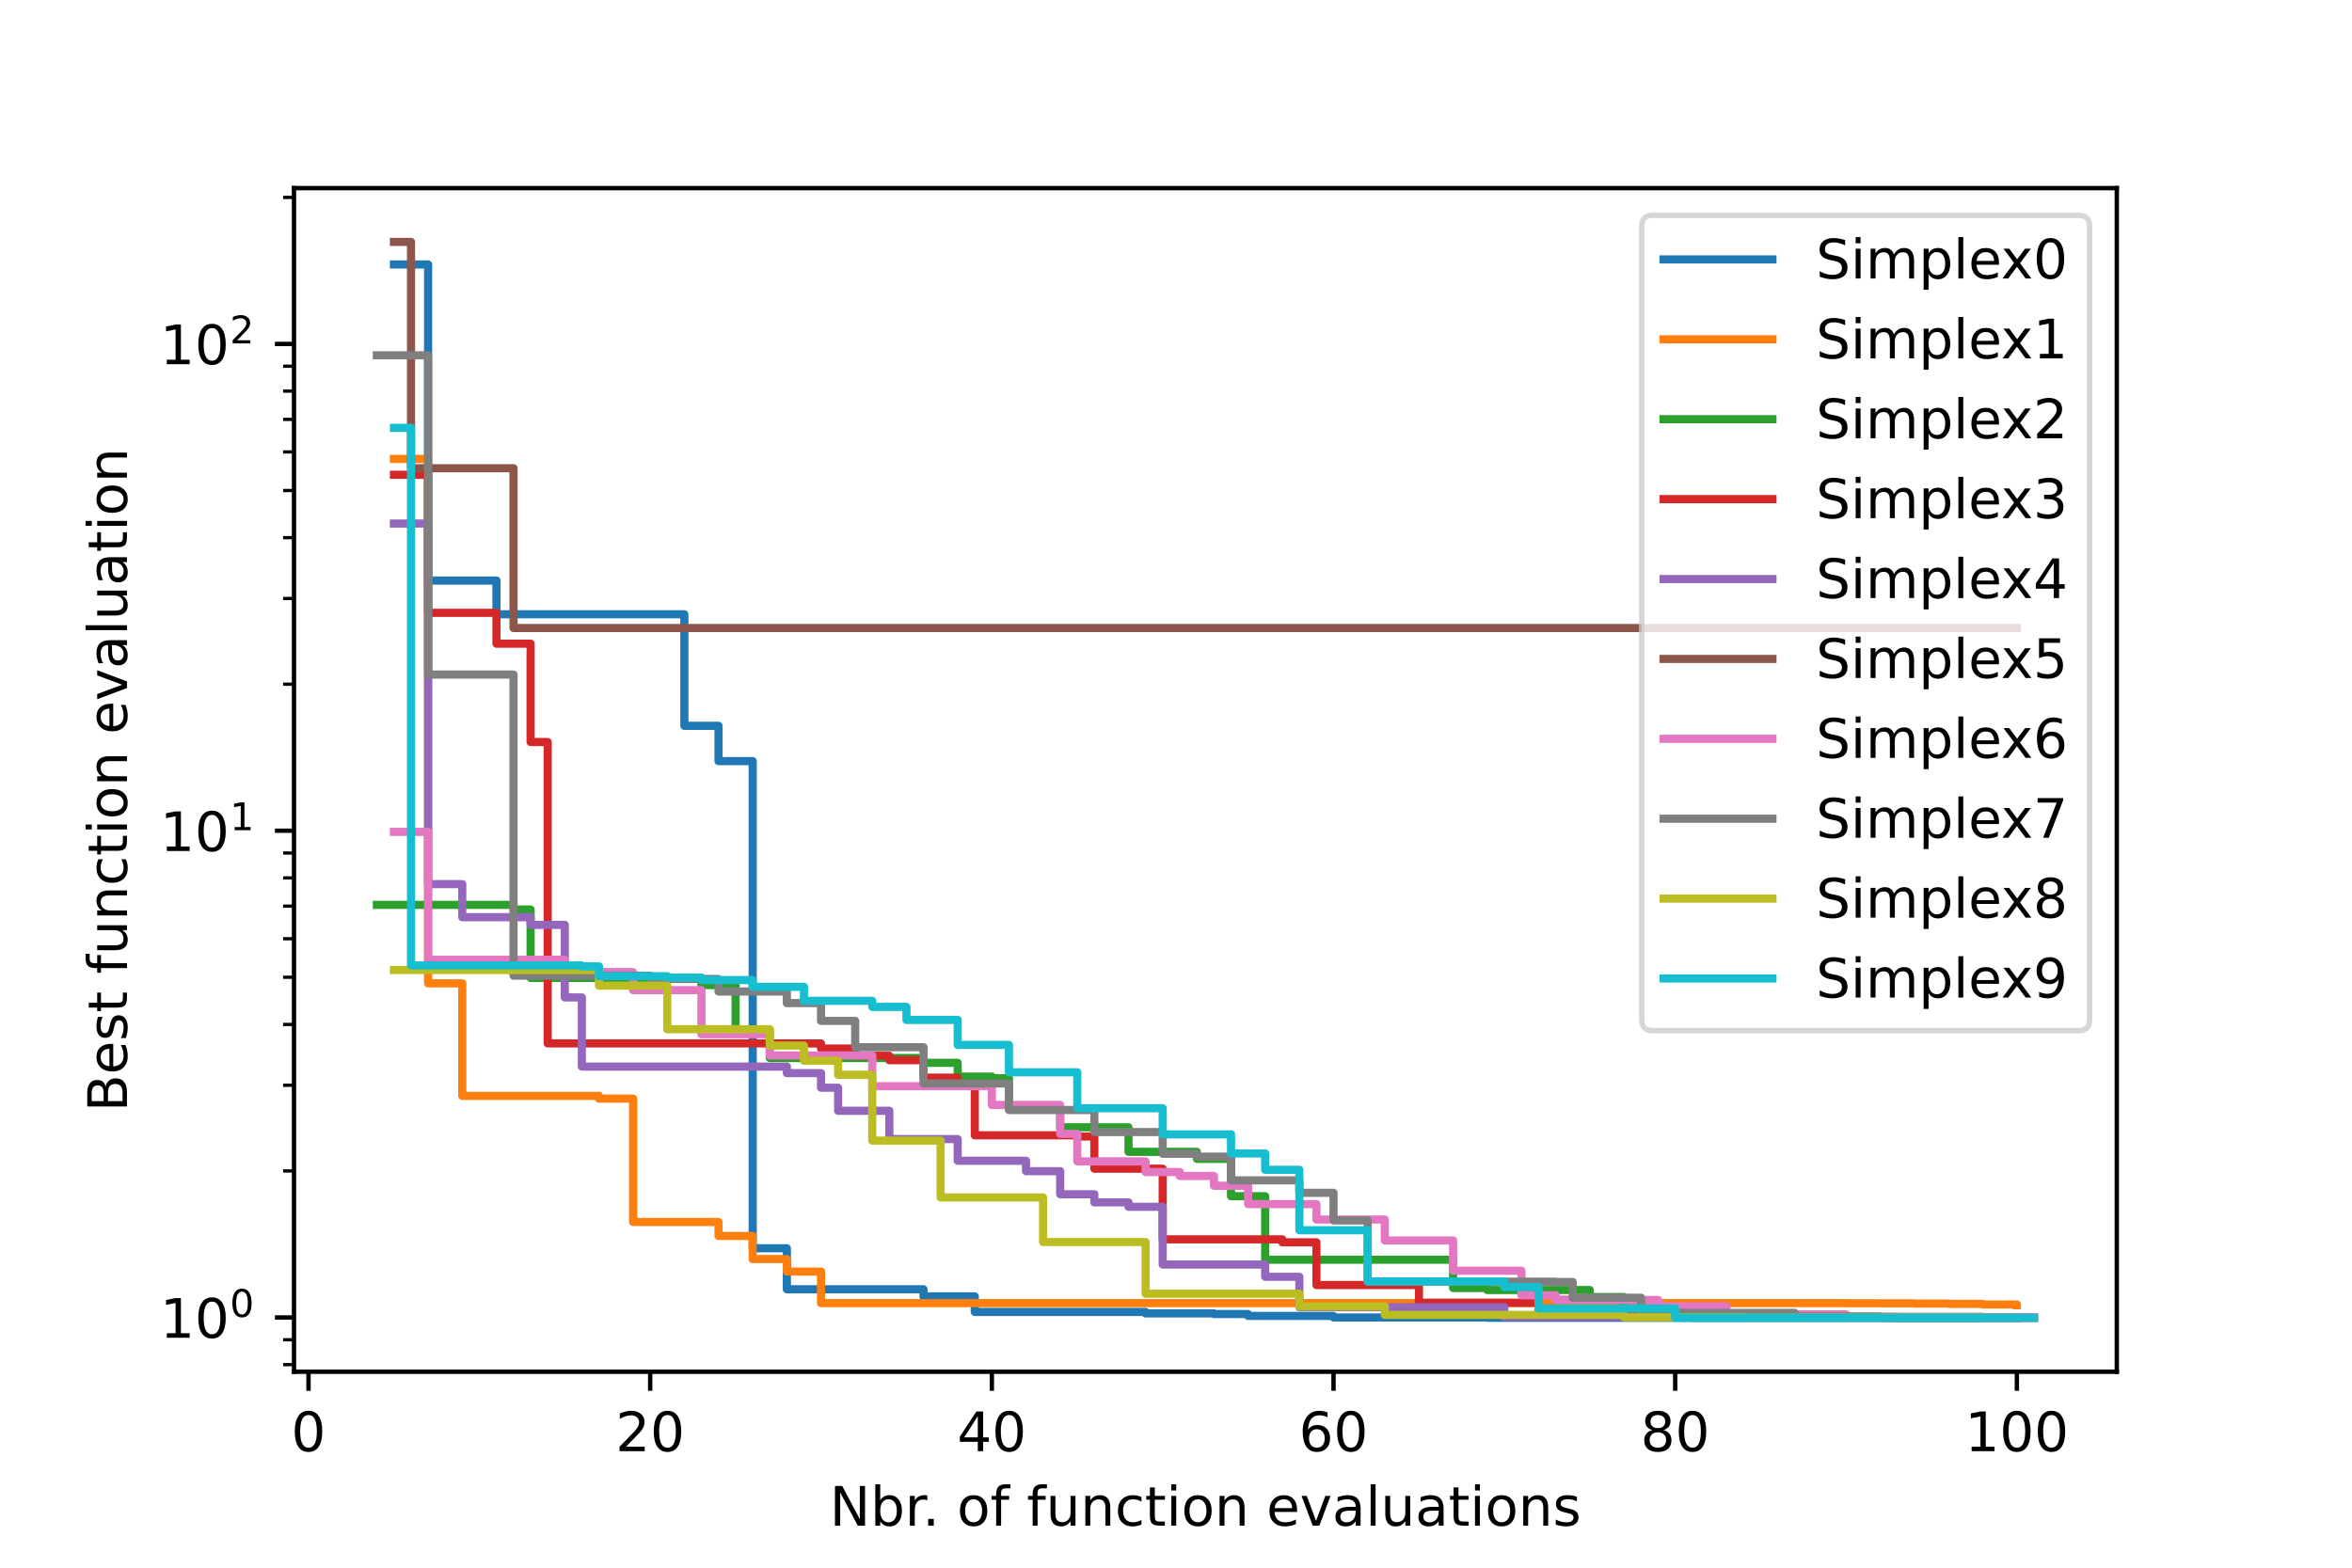 <?xml version="1.0" encoding="utf-8" standalone="no"?>
<!DOCTYPE svg PUBLIC "-//W3C//DTD SVG 1.1//EN"
  "http://www.w3.org/Graphics/SVG/1.1/DTD/svg11.dtd">
<!-- Created with matplotlib (https://matplotlib.org/) -->
<svg height="288pt" version="1.1" viewBox="0 0 432 288" width="432pt" xmlns="http://www.w3.org/2000/svg" xmlns:xlink="http://www.w3.org/1999/xlink">
 <defs>
  <style type="text/css">*{stroke-linecap:butt;stroke-linejoin:round;}</style>
 </defs>
 <g id="figure_1">
  <g id="patch_1">
   <path d="M 0 288 
L 432 288 
L 432 0 
L 0 0 
z
" style="fill:#ffffff;"/>
  </g>
  <g id="axes_1">
   <g id="patch_2">
    <path d="M 54 252 
L 388.8 252 
L 388.8 34.56 
L 54 34.56 
z
" style="fill:#ffffff;"/>
   </g>
   <g id="matplotlib.axis_1">
    <g id="xtick_1">
     <g id="line2d_1">
      <defs>
       <path d="M 0 0 
L 0 3.5 
" id="me06f3fa77e" style="stroke:#000000;stroke-width:0.8;"/>
      </defs>
      <g>
       <use style="stroke:#000000;stroke-width:0.8;" x="56.667" xlink:href="#me06f3fa77e" y="252"/>
      </g>
     </g>
     <g id="text_1">
      <!-- 0 -->
      <g transform="translate(53.486 266.598)scale(0.1 -0.1)">
       <defs>
        <path d="M 31.781 66.406 
Q 24.172 66.406 20.328 58.906 
Q 16.5 51.422 16.5 36.375 
Q 16.5 21.391 20.328 13.891 
Q 24.172 6.391 31.781 6.391 
Q 39.453 6.391 43.281 13.891 
Q 47.125 21.391 47.125 36.375 
Q 47.125 51.422 43.281 58.906 
Q 39.453 66.406 31.781 66.406 
z
M 31.781 74.219 
Q 44.047 74.219 50.516 64.516 
Q 56.984 54.828 56.984 36.375 
Q 56.984 17.969 50.516 8.266 
Q 44.047 -1.422 31.781 -1.422 
Q 19.531 -1.422 13.062 8.266 
Q 6.594 17.969 6.594 36.375 
Q 6.594 54.828 13.062 64.516 
Q 19.531 74.219 31.781 74.219 
z
" id="DejaVuSans-48"/>
       </defs>
       <use xlink:href="#DejaVuSans-48"/>
      </g>
     </g>
    </g>
    <g id="xtick_2">
     <g id="line2d_2">
      <g>
       <use style="stroke:#000000;stroke-width:0.8;" x="119.422" xlink:href="#me06f3fa77e" y="252"/>
      </g>
     </g>
     <g id="text_2">
      <!-- 20 -->
      <g transform="translate(113.06 266.598)scale(0.1 -0.1)">
       <defs>
        <path d="M 19.188 8.297 
L 53.609 8.297 
L 53.609 0 
L 7.328 0 
L 7.328 8.297 
Q 12.938 14.109 22.625 23.891 
Q 32.328 33.688 34.812 36.531 
Q 39.547 41.844 41.422 45.531 
Q 43.312 49.219 43.312 52.781 
Q 43.312 58.594 39.234 62.25 
Q 35.156 65.922 28.609 65.922 
Q 23.969 65.922 18.812 64.312 
Q 13.672 62.703 7.812 59.422 
L 7.812 69.391 
Q 13.766 71.781 18.938 73 
Q 24.125 74.219 28.422 74.219 
Q 39.75 74.219 46.484 68.547 
Q 53.219 62.891 53.219 53.422 
Q 53.219 48.922 51.531 44.891 
Q 49.859 40.875 45.406 35.406 
Q 44.188 33.984 37.641 27.219 
Q 31.109 20.453 19.188 8.297 
z
" id="DejaVuSans-50"/>
       </defs>
       <use xlink:href="#DejaVuSans-50"/>
       <use x="63.623" xlink:href="#DejaVuSans-48"/>
      </g>
     </g>
    </g>
    <g id="xtick_3">
     <g id="line2d_3">
      <g>
       <use style="stroke:#000000;stroke-width:0.8;" x="182.178" xlink:href="#me06f3fa77e" y="252"/>
      </g>
     </g>
     <g id="text_3">
      <!-- 40 -->
      <g transform="translate(175.815 266.598)scale(0.1 -0.1)">
       <defs>
        <path d="M 37.797 64.312 
L 12.891 25.391 
L 37.797 25.391 
z
M 35.203 72.906 
L 47.609 72.906 
L 47.609 25.391 
L 58.016 25.391 
L 58.016 17.188 
L 47.609 17.188 
L 47.609 0 
L 37.797 0 
L 37.797 17.188 
L 4.891 17.188 
L 4.891 26.703 
z
" id="DejaVuSans-52"/>
       </defs>
       <use xlink:href="#DejaVuSans-52"/>
       <use x="63.623" xlink:href="#DejaVuSans-48"/>
      </g>
     </g>
    </g>
    <g id="xtick_4">
     <g id="line2d_4">
      <g>
       <use style="stroke:#000000;stroke-width:0.8;" x="244.933" xlink:href="#me06f3fa77e" y="252"/>
      </g>
     </g>
     <g id="text_4">
      <!-- 60 -->
      <g transform="translate(238.571 266.598)scale(0.1 -0.1)">
       <defs>
        <path d="M 33.016 40.375 
Q 26.375 40.375 22.484 35.828 
Q 18.609 31.297 18.609 23.391 
Q 18.609 15.531 22.484 10.953 
Q 26.375 6.391 33.016 6.391 
Q 39.656 6.391 43.531 10.953 
Q 47.406 15.531 47.406 23.391 
Q 47.406 31.297 43.531 35.828 
Q 39.656 40.375 33.016 40.375 
z
M 52.594 71.297 
L 52.594 62.312 
Q 48.875 64.062 45.094 64.984 
Q 41.312 65.922 37.594 65.922 
Q 27.828 65.922 22.672 59.328 
Q 17.531 52.734 16.797 39.406 
Q 19.672 43.656 24.016 45.922 
Q 28.375 48.188 33.594 48.188 
Q 44.578 48.188 50.953 41.516 
Q 57.328 34.859 57.328 23.391 
Q 57.328 12.156 50.688 5.359 
Q 44.047 -1.422 33.016 -1.422 
Q 20.359 -1.422 13.672 8.266 
Q 6.984 17.969 6.984 36.375 
Q 6.984 53.656 15.188 63.938 
Q 23.391 74.219 37.203 74.219 
Q 40.922 74.219 44.703 73.484 
Q 48.484 72.75 52.594 71.297 
z
" id="DejaVuSans-54"/>
       </defs>
       <use xlink:href="#DejaVuSans-54"/>
       <use x="63.623" xlink:href="#DejaVuSans-48"/>
      </g>
     </g>
    </g>
    <g id="xtick_5">
     <g id="line2d_5">
      <g>
       <use style="stroke:#000000;stroke-width:0.8;" x="307.689" xlink:href="#me06f3fa77e" y="252"/>
      </g>
     </g>
     <g id="text_5">
      <!-- 80 -->
      <g transform="translate(301.326 266.598)scale(0.1 -0.1)">
       <defs>
        <path d="M 31.781 34.625 
Q 24.75 34.625 20.719 30.859 
Q 16.703 27.094 16.703 20.516 
Q 16.703 13.922 20.719 10.156 
Q 24.75 6.391 31.781 6.391 
Q 38.812 6.391 42.859 10.172 
Q 46.922 13.969 46.922 20.516 
Q 46.922 27.094 42.891 30.859 
Q 38.875 34.625 31.781 34.625 
z
M 21.922 38.812 
Q 15.578 40.375 12.031 44.719 
Q 8.5 49.078 8.5 55.328 
Q 8.5 64.062 14.719 69.141 
Q 20.953 74.219 31.781 74.219 
Q 42.672 74.219 48.875 69.141 
Q 55.078 64.062 55.078 55.328 
Q 55.078 49.078 51.531 44.719 
Q 48 40.375 41.703 38.812 
Q 48.828 37.156 52.797 32.312 
Q 56.781 27.484 56.781 20.516 
Q 56.781 9.906 50.312 4.234 
Q 43.844 -1.422 31.781 -1.422 
Q 19.734 -1.422 13.25 4.234 
Q 6.781 9.906 6.781 20.516 
Q 6.781 27.484 10.781 32.312 
Q 14.797 37.156 21.922 38.812 
z
M 18.312 54.391 
Q 18.312 48.734 21.844 45.562 
Q 25.391 42.391 31.781 42.391 
Q 38.141 42.391 41.719 45.562 
Q 45.312 48.734 45.312 54.391 
Q 45.312 60.062 41.719 63.234 
Q 38.141 66.406 31.781 66.406 
Q 25.391 66.406 21.844 63.234 
Q 18.312 60.062 18.312 54.391 
z
" id="DejaVuSans-56"/>
       </defs>
       <use xlink:href="#DejaVuSans-56"/>
       <use x="63.623" xlink:href="#DejaVuSans-48"/>
      </g>
     </g>
    </g>
    <g id="xtick_6">
     <g id="line2d_6">
      <g>
       <use style="stroke:#000000;stroke-width:0.8;" x="370.444" xlink:href="#me06f3fa77e" y="252"/>
      </g>
     </g>
     <g id="text_6">
      <!-- 100 -->
      <g transform="translate(360.9 266.598)scale(0.1 -0.1)">
       <defs>
        <path d="M 12.406 8.297 
L 28.516 8.297 
L 28.516 63.922 
L 10.984 60.406 
L 10.984 69.391 
L 28.422 72.906 
L 38.281 72.906 
L 38.281 8.297 
L 54.391 8.297 
L 54.391 0 
L 12.406 0 
z
" id="DejaVuSans-49"/>
       </defs>
       <use xlink:href="#DejaVuSans-49"/>
       <use x="63.623" xlink:href="#DejaVuSans-48"/>
       <use x="127.246" xlink:href="#DejaVuSans-48"/>
      </g>
     </g>
    </g>
    <g id="text_7">
     <!-- Nbr. of function evaluations -->
     <g transform="translate(152.382 280.277)scale(0.1 -0.1)">
      <defs>
       <path d="M 9.812 72.906 
L 23.094 72.906 
L 55.422 11.922 
L 55.422 72.906 
L 64.984 72.906 
L 64.984 0 
L 51.703 0 
L 19.391 60.984 
L 19.391 0 
L 9.812 0 
z
" id="DejaVuSans-78"/>
       <path d="M 48.688 27.297 
Q 48.688 37.203 44.609 42.844 
Q 40.531 48.484 33.406 48.484 
Q 26.266 48.484 22.188 42.844 
Q 18.109 37.203 18.109 27.297 
Q 18.109 17.391 22.188 11.75 
Q 26.266 6.109 33.406 6.109 
Q 40.531 6.109 44.609 11.75 
Q 48.688 17.391 48.688 27.297 
z
M 18.109 46.391 
Q 20.953 51.266 25.266 53.625 
Q 29.594 56 35.594 56 
Q 45.562 56 51.781 48.094 
Q 58.016 40.188 58.016 27.297 
Q 58.016 14.406 51.781 6.484 
Q 45.562 -1.422 35.594 -1.422 
Q 29.594 -1.422 25.266 0.953 
Q 20.953 3.328 18.109 8.203 
L 18.109 0 
L 9.078 0 
L 9.078 75.984 
L 18.109 75.984 
z
" id="DejaVuSans-98"/>
       <path d="M 41.109 46.297 
Q 39.594 47.172 37.812 47.578 
Q 36.031 48 33.891 48 
Q 26.266 48 22.188 43.047 
Q 18.109 38.094 18.109 28.812 
L 18.109 0 
L 9.078 0 
L 9.078 54.688 
L 18.109 54.688 
L 18.109 46.188 
Q 20.953 51.172 25.484 53.578 
Q 30.031 56 36.531 56 
Q 37.453 56 38.578 55.875 
Q 39.703 55.766 41.062 55.516 
z
" id="DejaVuSans-114"/>
       <path d="M 10.688 12.406 
L 21 12.406 
L 21 0 
L 10.688 0 
z
" id="DejaVuSans-46"/>
       <path id="DejaVuSans-32"/>
       <path d="M 30.609 48.391 
Q 23.391 48.391 19.188 42.75 
Q 14.984 37.109 14.984 27.297 
Q 14.984 17.484 19.156 11.844 
Q 23.344 6.203 30.609 6.203 
Q 37.797 6.203 41.984 11.859 
Q 46.188 17.531 46.188 27.297 
Q 46.188 37.016 41.984 42.703 
Q 37.797 48.391 30.609 48.391 
z
M 30.609 56 
Q 42.328 56 49.016 48.375 
Q 55.719 40.766 55.719 27.297 
Q 55.719 13.875 49.016 6.219 
Q 42.328 -1.422 30.609 -1.422 
Q 18.844 -1.422 12.172 6.219 
Q 5.516 13.875 5.516 27.297 
Q 5.516 40.766 12.172 48.375 
Q 18.844 56 30.609 56 
z
" id="DejaVuSans-111"/>
       <path d="M 37.109 75.984 
L 37.109 68.5 
L 28.516 68.5 
Q 23.688 68.5 21.797 66.547 
Q 19.922 64.594 19.922 59.516 
L 19.922 54.688 
L 34.719 54.688 
L 34.719 47.703 
L 19.922 47.703 
L 19.922 0 
L 10.891 0 
L 10.891 47.703 
L 2.297 47.703 
L 2.297 54.688 
L 10.891 54.688 
L 10.891 58.5 
Q 10.891 67.625 15.141 71.797 
Q 19.391 75.984 28.609 75.984 
z
" id="DejaVuSans-102"/>
       <path d="M 8.5 21.578 
L 8.5 54.688 
L 17.484 54.688 
L 17.484 21.922 
Q 17.484 14.156 20.5 10.266 
Q 23.531 6.391 29.594 6.391 
Q 36.859 6.391 41.078 11.031 
Q 45.312 15.672 45.312 23.688 
L 45.312 54.688 
L 54.297 54.688 
L 54.297 0 
L 45.312 0 
L 45.312 8.406 
Q 42.047 3.422 37.719 1 
Q 33.406 -1.422 27.688 -1.422 
Q 18.266 -1.422 13.375 4.438 
Q 8.5 10.297 8.5 21.578 
z
M 31.109 56 
z
" id="DejaVuSans-117"/>
       <path d="M 54.891 33.016 
L 54.891 0 
L 45.906 0 
L 45.906 32.719 
Q 45.906 40.484 42.875 44.328 
Q 39.844 48.188 33.797 48.188 
Q 26.516 48.188 22.312 43.547 
Q 18.109 38.922 18.109 30.906 
L 18.109 0 
L 9.078 0 
L 9.078 54.688 
L 18.109 54.688 
L 18.109 46.188 
Q 21.344 51.125 25.703 53.562 
Q 30.078 56 35.797 56 
Q 45.219 56 50.047 50.172 
Q 54.891 44.344 54.891 33.016 
z
" id="DejaVuSans-110"/>
       <path d="M 48.781 52.594 
L 48.781 44.188 
Q 44.969 46.297 41.141 47.344 
Q 37.312 48.391 33.406 48.391 
Q 24.656 48.391 19.812 42.844 
Q 14.984 37.312 14.984 27.297 
Q 14.984 17.281 19.812 11.734 
Q 24.656 6.203 33.406 6.203 
Q 37.312 6.203 41.141 7.25 
Q 44.969 8.297 48.781 10.406 
L 48.781 2.094 
Q 45.016 0.344 40.984 -0.531 
Q 36.969 -1.422 32.422 -1.422 
Q 20.062 -1.422 12.781 6.344 
Q 5.516 14.109 5.516 27.297 
Q 5.516 40.672 12.859 48.328 
Q 20.219 56 33.016 56 
Q 37.156 56 41.109 55.141 
Q 45.062 54.297 48.781 52.594 
z
" id="DejaVuSans-99"/>
       <path d="M 18.312 70.219 
L 18.312 54.688 
L 36.812 54.688 
L 36.812 47.703 
L 18.312 47.703 
L 18.312 18.016 
Q 18.312 11.328 20.141 9.422 
Q 21.969 7.516 27.594 7.516 
L 36.812 7.516 
L 36.812 0 
L 27.594 0 
Q 17.188 0 13.234 3.875 
Q 9.281 7.766 9.281 18.016 
L 9.281 47.703 
L 2.688 47.703 
L 2.688 54.688 
L 9.281 54.688 
L 9.281 70.219 
z
" id="DejaVuSans-116"/>
       <path d="M 9.422 54.688 
L 18.406 54.688 
L 18.406 0 
L 9.422 0 
z
M 9.422 75.984 
L 18.406 75.984 
L 18.406 64.594 
L 9.422 64.594 
z
" id="DejaVuSans-105"/>
       <path d="M 56.203 29.594 
L 56.203 25.203 
L 14.891 25.203 
Q 15.484 15.922 20.484 11.062 
Q 25.484 6.203 34.422 6.203 
Q 39.594 6.203 44.453 7.469 
Q 49.312 8.734 54.109 11.281 
L 54.109 2.781 
Q 49.266 0.734 44.188 -0.344 
Q 39.109 -1.422 33.891 -1.422 
Q 20.797 -1.422 13.156 6.188 
Q 5.516 13.812 5.516 26.812 
Q 5.516 40.234 12.766 48.109 
Q 20.016 56 32.328 56 
Q 43.359 56 49.781 48.891 
Q 56.203 41.797 56.203 29.594 
z
M 47.219 32.234 
Q 47.125 39.594 43.094 43.984 
Q 39.062 48.391 32.422 48.391 
Q 24.906 48.391 20.391 44.141 
Q 15.875 39.891 15.188 32.172 
z
" id="DejaVuSans-101"/>
       <path d="M 2.984 54.688 
L 12.5 54.688 
L 29.594 8.797 
L 46.688 54.688 
L 56.203 54.688 
L 35.688 0 
L 23.484 0 
z
" id="DejaVuSans-118"/>
       <path d="M 34.281 27.484 
Q 23.391 27.484 19.188 25 
Q 14.984 22.516 14.984 16.5 
Q 14.984 11.719 18.141 8.906 
Q 21.297 6.109 26.703 6.109 
Q 34.188 6.109 38.703 11.406 
Q 43.219 16.703 43.219 25.484 
L 43.219 27.484 
z
M 52.203 31.203 
L 52.203 0 
L 43.219 0 
L 43.219 8.297 
Q 40.141 3.328 35.547 0.953 
Q 30.953 -1.422 24.312 -1.422 
Q 15.922 -1.422 10.953 3.297 
Q 6 8.016 6 15.922 
Q 6 25.141 12.172 29.828 
Q 18.359 34.516 30.609 34.516 
L 43.219 34.516 
L 43.219 35.406 
Q 43.219 41.609 39.141 45 
Q 35.062 48.391 27.688 48.391 
Q 23 48.391 18.547 47.266 
Q 14.109 46.141 10.016 43.891 
L 10.016 52.203 
Q 14.938 54.109 19.578 55.047 
Q 24.219 56 28.609 56 
Q 40.484 56 46.344 49.844 
Q 52.203 43.703 52.203 31.203 
z
" id="DejaVuSans-97"/>
       <path d="M 9.422 75.984 
L 18.406 75.984 
L 18.406 0 
L 9.422 0 
z
" id="DejaVuSans-108"/>
       <path d="M 44.281 53.078 
L 44.281 44.578 
Q 40.484 46.531 36.375 47.5 
Q 32.281 48.484 27.875 48.484 
Q 21.188 48.484 17.844 46.438 
Q 14.5 44.391 14.5 40.281 
Q 14.5 37.156 16.891 35.375 
Q 19.281 33.594 26.516 31.984 
L 29.594 31.297 
Q 39.156 29.25 43.188 25.516 
Q 47.219 21.781 47.219 15.094 
Q 47.219 7.469 41.188 3.016 
Q 35.156 -1.422 24.609 -1.422 
Q 20.219 -1.422 15.453 -0.562 
Q 10.688 0.297 5.422 2 
L 5.422 11.281 
Q 10.406 8.688 15.234 7.391 
Q 20.062 6.109 24.812 6.109 
Q 31.156 6.109 34.562 8.281 
Q 37.984 10.453 37.984 14.406 
Q 37.984 18.062 35.516 20.016 
Q 33.062 21.969 24.703 23.781 
L 21.578 24.516 
Q 13.234 26.266 9.516 29.906 
Q 5.812 33.547 5.812 39.891 
Q 5.812 47.609 11.281 51.797 
Q 16.75 56 26.812 56 
Q 31.781 56 36.172 55.266 
Q 40.578 54.547 44.281 53.078 
z
" id="DejaVuSans-115"/>
      </defs>
      <use xlink:href="#DejaVuSans-78"/>
      <use x="74.805" xlink:href="#DejaVuSans-98"/>
      <use x="138.281" xlink:href="#DejaVuSans-114"/>
      <use x="170.27" xlink:href="#DejaVuSans-46"/>
      <use x="202.057" xlink:href="#DejaVuSans-32"/>
      <use x="233.844" xlink:href="#DejaVuSans-111"/>
      <use x="295.025" xlink:href="#DejaVuSans-102"/>
      <use x="330.23" xlink:href="#DejaVuSans-32"/>
      <use x="362.018" xlink:href="#DejaVuSans-102"/>
      <use x="397.223" xlink:href="#DejaVuSans-117"/>
      <use x="460.602" xlink:href="#DejaVuSans-110"/>
      <use x="523.98" xlink:href="#DejaVuSans-99"/>
      <use x="578.961" xlink:href="#DejaVuSans-116"/>
      <use x="618.17" xlink:href="#DejaVuSans-105"/>
      <use x="645.953" xlink:href="#DejaVuSans-111"/>
      <use x="707.135" xlink:href="#DejaVuSans-110"/>
      <use x="770.514" xlink:href="#DejaVuSans-32"/>
      <use x="802.301" xlink:href="#DejaVuSans-101"/>
      <use x="863.824" xlink:href="#DejaVuSans-118"/>
      <use x="923.004" xlink:href="#DejaVuSans-97"/>
      <use x="984.283" xlink:href="#DejaVuSans-108"/>
      <use x="1012.066" xlink:href="#DejaVuSans-117"/>
      <use x="1075.445" xlink:href="#DejaVuSans-97"/>
      <use x="1136.725" xlink:href="#DejaVuSans-116"/>
      <use x="1175.934" xlink:href="#DejaVuSans-105"/>
      <use x="1203.717" xlink:href="#DejaVuSans-111"/>
      <use x="1264.898" xlink:href="#DejaVuSans-110"/>
      <use x="1328.277" xlink:href="#DejaVuSans-115"/>
     </g>
    </g>
   </g>
   <g id="matplotlib.axis_2">
    <g id="ytick_1">
     <g id="line2d_7">
      <defs>
       <path d="M 0 0 
L -3.5 0 
" id="m9877095e3d" style="stroke:#000000;stroke-width:0.8;"/>
      </defs>
      <g>
       <use style="stroke:#000000;stroke-width:0.8;" x="54" xlink:href="#m9877095e3d" y="242.037"/>
      </g>
     </g>
     <g id="text_8">
      <!-- $\mathdefault{10^{0}}$ -->
      <g transform="translate(29.4 245.837)scale(0.1 -0.1)">
       <use transform="translate(0 0.766)" xlink:href="#DejaVuSans-49"/>
       <use transform="translate(63.623 0.766)" xlink:href="#DejaVuSans-48"/>
       <use transform="translate(128.203 39.047)scale(0.7)" xlink:href="#DejaVuSans-48"/>
      </g>
     </g>
    </g>
    <g id="ytick_2">
     <g id="line2d_8">
      <g>
       <use style="stroke:#000000;stroke-width:0.8;" x="54" xlink:href="#m9877095e3d" y="152.613"/>
      </g>
     </g>
     <g id="text_9">
      <!-- $\mathdefault{10^{1}}$ -->
      <g transform="translate(29.4 156.412)scale(0.1 -0.1)">
       <use transform="translate(0 0.684)" xlink:href="#DejaVuSans-49"/>
       <use transform="translate(63.623 0.684)" xlink:href="#DejaVuSans-48"/>
       <use transform="translate(128.203 38.966)scale(0.7)" xlink:href="#DejaVuSans-49"/>
      </g>
     </g>
    </g>
    <g id="ytick_3">
     <g id="line2d_9">
      <g>
       <use style="stroke:#000000;stroke-width:0.8;" x="54" xlink:href="#m9877095e3d" y="63.189"/>
      </g>
     </g>
     <g id="text_10">
      <!-- $\mathdefault{10^{2}}$ -->
      <g transform="translate(29.4 66.988)scale(0.1 -0.1)">
       <use transform="translate(0 0.766)" xlink:href="#DejaVuSans-49"/>
       <use transform="translate(63.623 0.766)" xlink:href="#DejaVuSans-48"/>
       <use transform="translate(128.203 39.047)scale(0.7)" xlink:href="#DejaVuSans-50"/>
      </g>
     </g>
    </g>
    <g id="ytick_4">
     <g id="line2d_10">
      <defs>
       <path d="M 0 0 
L -2 0 
" id="m1bf4201129" style="stroke:#000000;stroke-width:0.6;"/>
      </defs>
      <g>
       <use style="stroke:#000000;stroke-width:0.6;" x="54" xlink:href="#m1bf4201129" y="250.703"/>
      </g>
     </g>
    </g>
    <g id="ytick_5">
     <g id="line2d_11">
      <g>
       <use style="stroke:#000000;stroke-width:0.6;" x="54" xlink:href="#m1bf4201129" y="246.129"/>
      </g>
     </g>
    </g>
    <g id="ytick_6">
     <g id="line2d_12">
      <g>
       <use style="stroke:#000000;stroke-width:0.6;" x="54" xlink:href="#m1bf4201129" y="215.118"/>
      </g>
     </g>
    </g>
    <g id="ytick_7">
     <g id="line2d_13">
      <g>
       <use style="stroke:#000000;stroke-width:0.6;" x="54" xlink:href="#m1bf4201129" y="199.371"/>
      </g>
     </g>
    </g>
    <g id="ytick_8">
     <g id="line2d_14">
      <g>
       <use style="stroke:#000000;stroke-width:0.6;" x="54" xlink:href="#m1bf4201129" y="188.199"/>
      </g>
     </g>
    </g>
    <g id="ytick_9">
     <g id="line2d_15">
      <g>
       <use style="stroke:#000000;stroke-width:0.6;" x="54" xlink:href="#m1bf4201129" y="179.533"/>
      </g>
     </g>
    </g>
    <g id="ytick_10">
     <g id="line2d_16">
      <g>
       <use style="stroke:#000000;stroke-width:0.6;" x="54" xlink:href="#m1bf4201129" y="172.452"/>
      </g>
     </g>
    </g>
    <g id="ytick_11">
     <g id="line2d_17">
      <g>
       <use style="stroke:#000000;stroke-width:0.6;" x="54" xlink:href="#m1bf4201129" y="166.465"/>
      </g>
     </g>
    </g>
    <g id="ytick_12">
     <g id="line2d_18">
      <g>
       <use style="stroke:#000000;stroke-width:0.6;" x="54" xlink:href="#m1bf4201129" y="161.279"/>
      </g>
     </g>
    </g>
    <g id="ytick_13">
     <g id="line2d_19">
      <g>
       <use style="stroke:#000000;stroke-width:0.6;" x="54" xlink:href="#m1bf4201129" y="156.705"/>
      </g>
     </g>
    </g>
    <g id="ytick_14">
     <g id="line2d_20">
      <g>
       <use style="stroke:#000000;stroke-width:0.6;" x="54" xlink:href="#m1bf4201129" y="125.694"/>
      </g>
     </g>
    </g>
    <g id="ytick_15">
     <g id="line2d_21">
      <g>
       <use style="stroke:#000000;stroke-width:0.6;" x="54" xlink:href="#m1bf4201129" y="109.947"/>
      </g>
     </g>
    </g>
    <g id="ytick_16">
     <g id="line2d_22">
      <g>
       <use style="stroke:#000000;stroke-width:0.6;" x="54" xlink:href="#m1bf4201129" y="98.775"/>
      </g>
     </g>
    </g>
    <g id="ytick_17">
     <g id="line2d_23">
      <g>
       <use style="stroke:#000000;stroke-width:0.6;" x="54" xlink:href="#m1bf4201129" y="90.109"/>
      </g>
     </g>
    </g>
    <g id="ytick_18">
     <g id="line2d_24">
      <g>
       <use style="stroke:#000000;stroke-width:0.6;" x="54" xlink:href="#m1bf4201129" y="83.028"/>
      </g>
     </g>
    </g>
    <g id="ytick_19">
     <g id="line2d_25">
      <g>
       <use style="stroke:#000000;stroke-width:0.6;" x="54" xlink:href="#m1bf4201129" y="77.041"/>
      </g>
     </g>
    </g>
    <g id="ytick_20">
     <g id="line2d_26">
      <g>
       <use style="stroke:#000000;stroke-width:0.6;" x="54" xlink:href="#m1bf4201129" y="71.855"/>
      </g>
     </g>
    </g>
    <g id="ytick_21">
     <g id="line2d_27">
      <g>
       <use style="stroke:#000000;stroke-width:0.6;" x="54" xlink:href="#m1bf4201129" y="67.281"/>
      </g>
     </g>
    </g>
    <g id="ytick_22">
     <g id="line2d_28">
      <g>
       <use style="stroke:#000000;stroke-width:0.6;" x="54" xlink:href="#m1bf4201129" y="36.27"/>
      </g>
     </g>
    </g>
    <g id="text_11">
     <!-- Best function evaluation -->
     <g transform="translate(23.32 204.253)rotate(-90)scale(0.1 -0.1)">
      <defs>
       <path d="M 19.672 34.812 
L 19.672 8.109 
L 35.5 8.109 
Q 43.453 8.109 47.281 11.406 
Q 51.125 14.703 51.125 21.484 
Q 51.125 28.328 47.281 31.562 
Q 43.453 34.812 35.5 34.812 
z
M 19.672 64.797 
L 19.672 42.828 
L 34.281 42.828 
Q 41.5 42.828 45.031 45.531 
Q 48.578 48.25 48.578 53.812 
Q 48.578 59.328 45.031 62.062 
Q 41.5 64.797 34.281 64.797 
z
M 9.812 72.906 
L 35.016 72.906 
Q 46.297 72.906 52.391 68.219 
Q 58.5 63.531 58.5 54.891 
Q 58.5 48.188 55.375 44.234 
Q 52.25 40.281 46.188 39.312 
Q 53.469 37.75 57.5 32.781 
Q 61.531 27.828 61.531 20.406 
Q 61.531 10.641 54.891 5.312 
Q 48.25 0 35.984 0 
L 9.812 0 
z
" id="DejaVuSans-66"/>
      </defs>
      <use xlink:href="#DejaVuSans-66"/>
      <use x="68.604" xlink:href="#DejaVuSans-101"/>
      <use x="130.127" xlink:href="#DejaVuSans-115"/>
      <use x="182.227" xlink:href="#DejaVuSans-116"/>
      <use x="221.436" xlink:href="#DejaVuSans-32"/>
      <use x="253.223" xlink:href="#DejaVuSans-102"/>
      <use x="288.428" xlink:href="#DejaVuSans-117"/>
      <use x="351.807" xlink:href="#DejaVuSans-110"/>
      <use x="415.186" xlink:href="#DejaVuSans-99"/>
      <use x="470.166" xlink:href="#DejaVuSans-116"/>
      <use x="509.375" xlink:href="#DejaVuSans-105"/>
      <use x="537.158" xlink:href="#DejaVuSans-111"/>
      <use x="598.34" xlink:href="#DejaVuSans-110"/>
      <use x="661.719" xlink:href="#DejaVuSans-32"/>
      <use x="693.506" xlink:href="#DejaVuSans-101"/>
      <use x="755.029" xlink:href="#DejaVuSans-118"/>
      <use x="814.209" xlink:href="#DejaVuSans-97"/>
      <use x="875.488" xlink:href="#DejaVuSans-108"/>
      <use x="903.271" xlink:href="#DejaVuSans-117"/>
      <use x="966.65" xlink:href="#DejaVuSans-97"/>
      <use x="1027.93" xlink:href="#DejaVuSans-116"/>
      <use x="1067.139" xlink:href="#DejaVuSans-105"/>
      <use x="1094.922" xlink:href="#DejaVuSans-111"/>
      <use x="1156.104" xlink:href="#DejaVuSans-110"/>
     </g>
    </g>
   </g>
   <g id="line2d_29">
    <path clip-path="url(#pc87673c694)" d="M 72.356 48.586 
L 78.631 48.586 
L 78.631 106.658 
L 84.907 106.658 
L 84.907 106.658 
L 91.183 106.658 
L 91.183 112.853 
L 97.458 112.853 
L 97.458 112.853 
L 103.734 112.853 
L 103.734 112.853 
L 110.009 112.853 
L 110.009 112.853 
L 113.147 112.853 
L 113.147 112.853 
L 119.422 112.853 
L 119.422 112.853 
L 125.698 112.853 
L 125.698 133.339 
L 131.974 133.339 
L 131.974 139.823 
L 138.249 139.823 
L 138.249 229.321 
L 144.525 229.321 
L 144.525 236.857 
L 150.8 236.857 
L 150.8 236.857 
L 157.076 236.857 
L 157.076 236.857 
L 163.351 236.857 
L 163.351 236.857 
L 169.627 236.857 
L 169.627 238.154 
L 175.902 238.154 
L 175.902 238.154 
L 179.04 238.154 
L 179.04 241.017 
L 185.316 241.017 
L 185.316 241.017 
L 191.591 241.017 
L 191.591 241.017 
L 197.867 241.017 
L 197.867 241.017 
L 204.142 241.017 
L 204.142 241.017 
L 210.418 241.017 
L 210.418 241.286 
L 216.693 241.286 
L 216.693 241.286 
L 222.969 241.286 
L 222.969 241.405 
L 229.244 241.405 
L 229.244 241.749 
L 232.382 241.749 
L 232.382 241.749 
L 238.658 241.749 
L 238.658 241.749 
L 244.933 241.749 
L 244.933 242.031 
L 248.071 242.031 
L 248.071 242.031 
L 254.347 242.031 
L 254.347 242.031 
L 260.622 242.031 
L 260.622 242.031 
L 266.898 242.031 
L 266.898 242.031 
L 273.173 242.031 
L 273.173 242.095 
L 276.311 242.095 
L 276.311 242.095 
L 282.587 242.095 
L 282.587 242.095 
L 288.862 242.095 
L 288.862 242.095 
L 295.138 242.095 
L 295.138 242.095 
L 301.413 242.095 
L 301.413 242.095 
L 307.689 242.095 
L 307.689 242.095 
L 313.964 242.095 
L 313.964 242.095 
L 320.24 242.095 
L 320.24 242.095 
L 326.515 242.095 
L 326.515 242.095 
L 332.791 242.095 
L 332.791 242.095 
L 339.066 242.095 
L 339.066 242.095 
L 345.342 242.095 
L 345.342 242.095 
L 351.617 242.095 
L 351.617 242.095 
L 357.893 242.095 
L 357.893 242.095 
L 364.169 242.095 
L 364.169 242.095 
L 370.444 242.095 
L 370.444 242.095 
" style="fill:none;stroke:#1f77b4;stroke-linecap:square;stroke-width:1.5;"/>
   </g>
   <g id="line2d_30">
    <path clip-path="url(#pc87673c694)" d="M 72.356 84.309 
L 78.631 84.309 
L 78.631 180.648 
L 84.907 180.648 
L 84.907 201.325 
L 91.183 201.325 
L 91.183 201.325 
L 97.458 201.325 
L 97.458 201.325 
L 103.734 201.325 
L 103.734 201.325 
L 110.009 201.325 
L 110.009 201.826 
L 116.285 201.826 
L 116.285 224.489 
L 119.422 224.489 
L 119.422 224.489 
L 125.698 224.489 
L 125.698 224.489 
L 131.974 224.489 
L 131.974 227.061 
L 138.249 227.061 
L 138.249 231.302 
L 144.525 231.302 
L 144.525 233.604 
L 150.8 233.604 
L 150.8 239.397 
L 157.076 239.397 
L 157.076 239.397 
L 163.351 239.397 
L 163.351 239.397 
L 169.627 239.397 
L 169.627 239.397 
L 175.902 239.397 
L 175.902 239.397 
L 182.178 239.397 
L 182.178 239.397 
L 188.453 239.397 
L 188.453 239.397 
L 194.729 239.397 
L 194.729 239.397 
L 201.004 239.397 
L 201.004 239.397 
L 207.28 239.397 
L 207.28 239.397 
L 213.556 239.397 
L 213.556 239.397 
L 219.831 239.397 
L 219.831 239.397 
L 226.107 239.397 
L 226.107 239.397 
L 232.382 239.397 
L 232.382 239.397 
L 238.658 239.397 
L 238.658 239.397 
L 244.933 239.397 
L 244.933 239.397 
L 251.209 239.397 
L 251.209 239.397 
L 257.484 239.397 
L 257.484 239.397 
L 263.76 239.397 
L 263.76 239.397 
L 270.035 239.397 
L 270.035 239.397 
L 276.311 239.397 
L 276.311 239.397 
L 282.587 239.397 
L 282.587 239.397 
L 288.862 239.397 
L 288.862 239.397 
L 295.138 239.397 
L 295.138 239.397 
L 301.413 239.397 
L 301.413 239.397 
L 307.689 239.397 
L 307.689 239.397 
L 313.964 239.397 
L 313.964 239.397 
L 320.24 239.397 
L 320.24 239.397 
L 326.515 239.397 
L 326.515 239.397 
L 332.791 239.397 
L 332.791 239.401 
L 339.066 239.401 
L 339.066 239.42 
L 345.342 239.42 
L 345.342 239.436 
L 351.617 239.436 
L 351.617 239.482 
L 357.893 239.482 
L 357.893 239.534 
L 364.169 239.534 
L 364.169 239.647 
L 370.444 239.647 
L 370.444 239.786 
" style="fill:none;stroke:#ff7f0e;stroke-linecap:square;stroke-width:1.5;"/>
   </g>
   <g id="line2d_31">
    <path clip-path="url(#pc87673c694)" d="M 69.218 166.23 
L 75.494 166.23 
L 75.494 166.23 
L 81.769 166.23 
L 81.769 166.23 
L 88.045 166.23 
L 88.045 166.23 
L 94.32 166.23 
L 94.32 167.083 
L 97.458 167.083 
L 97.458 179.659 
L 103.734 179.659 
L 103.734 179.659 
L 110.009 179.659 
L 110.009 179.659 
L 116.285 179.659 
L 116.285 179.659 
L 122.56 179.659 
L 122.56 179.659 
L 128.836 179.659 
L 128.836 180.972 
L 135.111 180.972 
L 135.111 189.357 
L 141.387 189.357 
L 141.387 194.371 
L 144.525 194.371 
L 144.525 194.371 
L 150.8 194.371 
L 150.8 194.371 
L 157.076 194.371 
L 157.076 194.371 
L 163.351 194.371 
L 163.351 194.371 
L 169.627 194.371 
L 169.627 195.253 
L 175.902 195.253 
L 175.902 197.783 
L 182.178 197.783 
L 182.178 198.08 
L 185.316 198.08 
L 185.316 203.511 
L 191.591 203.511 
L 191.591 203.511 
L 194.729 203.511 
L 194.729 207.099 
L 201.004 207.099 
L 201.004 207.099 
L 207.28 207.099 
L 207.28 211.606 
L 213.556 211.606 
L 213.556 211.606 
L 219.831 211.606 
L 219.831 212.894 
L 226.107 212.894 
L 226.107 219.759 
L 232.382 219.759 
L 232.382 231.43 
L 238.658 231.43 
L 238.658 231.43 
L 241.796 231.43 
L 241.796 231.43 
L 248.071 231.43 
L 248.071 231.43 
L 254.347 231.43 
L 254.347 231.43 
L 260.622 231.43 
L 260.622 231.43 
L 266.898 231.43 
L 266.898 236.618 
L 273.173 236.618 
L 273.173 236.99 
L 279.449 236.99 
L 279.449 236.99 
L 285.724 236.99 
L 285.724 236.99 
L 292 236.99 
L 292 238.284 
L 298.275 238.284 
L 298.275 240.68 
L 304.551 240.68 
L 304.551 241.304 
L 310.826 241.304 
L 310.826 241.304 
L 317.102 241.304 
L 317.102 241.304 
L 323.378 241.304 
L 323.378 241.51 
L 329.653 241.51 
L 329.653 241.51 
L 335.929 241.51 
L 335.929 241.593 
L 339.066 241.593 
L 339.066 241.927 
L 345.342 241.927 
L 345.342 241.927 
L 351.617 241.927 
L 351.617 241.927 
L 357.893 241.927 
L 357.893 241.927 
L 364.169 241.927 
L 364.169 242.05 
L 367.306 242.05 
L 367.306 242.05 
L 373.582 242.05 
L 373.582 242.05 
" style="fill:none;stroke:#2ca02c;stroke-linecap:square;stroke-width:1.5;"/>
   </g>
   <g id="line2d_32">
    <path clip-path="url(#pc87673c694)" d="M 72.356 87.214 
L 78.631 87.214 
L 78.631 112.585 
L 84.907 112.585 
L 84.907 112.585 
L 91.183 112.585 
L 91.183 118.257 
L 97.458 118.257 
L 97.458 136.315 
L 100.596 136.315 
L 100.596 191.682 
L 106.871 191.682 
L 106.871 191.682 
L 113.147 191.682 
L 113.147 191.682 
L 119.422 191.682 
L 119.422 191.682 
L 125.698 191.682 
L 125.698 191.682 
L 131.974 191.682 
L 131.974 191.682 
L 138.249 191.682 
L 138.249 191.682 
L 144.525 191.682 
L 144.525 191.692 
L 150.8 191.692 
L 150.8 192.63 
L 157.076 192.63 
L 157.076 193.949 
L 163.351 193.949 
L 163.351 194.764 
L 169.627 194.764 
L 169.627 197.977 
L 175.902 197.977 
L 175.902 199.268 
L 179.04 199.268 
L 179.04 208.57 
L 185.316 208.57 
L 185.316 208.57 
L 191.591 208.57 
L 191.591 208.57 
L 197.867 208.57 
L 197.867 208.788 
L 201.004 208.788 
L 201.004 214.7 
L 207.28 214.7 
L 207.28 214.7 
L 213.556 214.7 
L 213.556 227.68 
L 216.693 227.68 
L 216.693 227.68 
L 222.969 227.68 
L 222.969 227.68 
L 229.244 227.68 
L 229.244 227.68 
L 235.52 227.68 
L 235.52 228.223 
L 241.796 228.223 
L 241.796 236.074 
L 244.933 236.074 
L 244.933 236.074 
L 251.209 236.074 
L 251.209 236.074 
L 257.484 236.074 
L 257.484 236.074 
L 260.622 236.074 
L 260.622 239.318 
L 266.898 239.318 
L 266.898 239.318 
L 273.173 239.318 
L 273.173 239.318 
L 279.449 239.318 
L 279.449 239.318 
L 282.587 239.318 
L 282.587 241.771 
L 288.862 241.771 
L 288.862 241.771 
L 295.138 241.771 
L 295.138 241.771 
L 301.413 241.771 
L 301.413 241.771 
L 307.689 241.771 
L 307.689 241.771 
L 310.826 241.771 
L 310.826 241.771 
L 317.102 241.771 
L 317.102 241.771 
L 320.24 241.771 
L 320.24 241.771 
L 326.515 241.771 
L 326.515 241.771 
L 329.653 241.771 
L 329.653 241.955 
L 335.929 241.955 
L 335.929 241.955 
L 342.204 241.955 
L 342.204 241.955 
L 348.48 241.955 
L 348.48 242.103 
L 354.755 242.103 
L 354.755 242.103 
L 361.031 242.103 
L 361.031 242.103 
L 367.306 242.103 
L 367.306 242.103 
L 373.582 242.103 
L 373.582 242.103 
" style="fill:none;stroke:#d62728;stroke-linecap:square;stroke-width:1.5;"/>
   </g>
   <g id="line2d_33">
    <path clip-path="url(#pc87673c694)" d="M 72.356 96.183 
L 78.631 96.183 
L 78.631 162.417 
L 84.907 162.417 
L 84.907 168.498 
L 91.183 168.498 
L 91.183 168.498 
L 97.458 168.498 
L 97.458 169.909 
L 103.734 169.909 
L 103.734 183.239 
L 106.871 183.239 
L 106.871 195.941 
L 113.147 195.941 
L 113.147 195.941 
L 119.422 195.941 
L 119.422 195.941 
L 125.698 195.941 
L 125.698 195.941 
L 131.974 195.941 
L 131.974 195.941 
L 138.249 195.941 
L 138.249 195.941 
L 144.525 195.941 
L 144.525 197.141 
L 150.8 197.141 
L 150.8 199.822 
L 153.938 199.822 
L 153.938 204.059 
L 160.213 204.059 
L 160.213 204.059 
L 163.351 204.059 
L 163.351 209.264 
L 169.627 209.264 
L 169.627 209.264 
L 175.902 209.264 
L 175.902 213.244 
L 182.178 213.244 
L 182.178 213.244 
L 188.453 213.244 
L 188.453 215.155 
L 194.729 215.155 
L 194.729 219.395 
L 201.004 219.395 
L 201.004 220.889 
L 207.28 220.889 
L 207.28 221.699 
L 213.556 221.699 
L 213.556 232.306 
L 219.831 232.306 
L 219.831 232.306 
L 226.107 232.306 
L 226.107 232.306 
L 232.382 232.306 
L 232.382 234.56 
L 238.658 234.56 
L 238.658 240.148 
L 241.796 240.148 
L 241.796 240.148 
L 248.071 240.148 
L 248.071 240.148 
L 251.209 240.148 
L 251.209 240.148 
L 254.347 240.148 
L 254.347 240.148 
L 260.622 240.148 
L 260.622 240.148 
L 266.898 240.148 
L 266.898 240.148 
L 273.173 240.148 
L 273.173 240.148 
L 276.311 240.148 
L 276.311 241.918 
L 282.587 241.918 
L 282.587 241.918 
L 285.724 241.918 
L 285.724 241.918 
L 292 241.918 
L 292 241.918 
L 298.275 241.918 
L 298.275 241.918 
L 304.551 241.918 
L 304.551 241.918 
L 310.826 241.918 
L 310.826 242.105 
L 317.102 242.105 
L 317.102 242.105 
L 323.378 242.105 
L 323.378 242.105 
L 329.653 242.105 
L 329.653 242.105 
L 335.929 242.105 
L 335.929 242.105 
L 342.204 242.105 
L 342.204 242.105 
L 345.342 242.105 
L 345.342 242.105 
L 351.617 242.105 
L 351.617 242.105 
L 357.893 242.105 
L 357.893 242.105 
L 364.169 242.105 
L 364.169 242.105 
L 370.444 242.105 
L 370.444 242.105 
" style="fill:none;stroke:#9467bd;stroke-linecap:square;stroke-width:1.5;"/>
   </g>
   <g id="line2d_34">
    <path clip-path="url(#pc87673c694)" d="M 72.356 44.444 
L 75.494 44.444 
L 75.494 86.018 
L 81.769 86.018 
L 81.769 86.018 
L 88.045 86.018 
L 88.045 86.018 
L 94.32 86.018 
L 94.32 115.375 
L 100.596 115.375 
L 100.596 115.375 
L 106.871 115.375 
L 106.871 115.375 
L 113.147 115.375 
L 113.147 115.375 
L 119.422 115.375 
L 119.422 115.375 
L 125.698 115.375 
L 125.698 115.375 
L 131.974 115.375 
L 131.974 115.375 
L 138.249 115.375 
L 138.249 115.375 
L 144.525 115.375 
L 144.525 115.375 
L 150.8 115.375 
L 150.8 115.375 
L 157.076 115.375 
L 157.076 115.375 
L 163.351 115.375 
L 163.351 115.375 
L 169.627 115.375 
L 169.627 115.375 
L 175.902 115.375 
L 175.902 115.375 
L 182.178 115.375 
L 182.178 115.375 
L 188.453 115.375 
L 188.453 115.375 
L 194.729 115.375 
L 194.729 115.375 
L 201.004 115.375 
L 201.004 115.375 
L 207.28 115.375 
L 207.28 115.375 
L 213.556 115.375 
L 213.556 115.375 
L 219.831 115.375 
L 219.831 115.375 
L 226.107 115.375 
L 226.107 115.375 
L 232.382 115.375 
L 232.382 115.375 
L 238.658 115.375 
L 238.658 115.375 
L 244.933 115.375 
L 244.933 115.375 
L 251.209 115.375 
L 251.209 115.375 
L 257.484 115.375 
L 257.484 115.375 
L 263.76 115.375 
L 263.76 115.375 
L 270.035 115.375 
L 270.035 115.375 
L 276.311 115.375 
L 276.311 115.375 
L 282.587 115.375 
L 282.587 115.375 
L 288.862 115.375 
L 288.862 115.375 
L 295.138 115.375 
L 295.138 115.375 
L 301.413 115.375 
L 301.413 115.375 
L 307.689 115.375 
L 307.689 115.375 
L 313.964 115.375 
L 313.964 115.375 
L 320.24 115.375 
L 320.24 115.375 
L 326.515 115.375 
L 326.515 115.375 
L 332.791 115.375 
L 332.791 115.375 
L 339.066 115.375 
L 339.066 115.375 
L 345.342 115.375 
L 345.342 115.375 
L 351.617 115.375 
L 351.617 115.375 
L 357.893 115.375 
L 357.893 115.375 
L 364.169 115.375 
L 364.169 115.375 
L 370.444 115.375 
L 370.444 115.375 
" style="fill:none;stroke:#8c564b;stroke-linecap:square;stroke-width:1.5;"/>
   </g>
   <g id="line2d_35">
    <path clip-path="url(#pc87673c694)" d="M 72.356 152.826 
L 78.631 152.826 
L 78.631 176.325 
L 84.907 176.325 
L 84.907 176.325 
L 91.183 176.325 
L 91.183 176.325 
L 97.458 176.325 
L 97.458 176.325 
L 103.734 176.325 
L 103.734 178.587 
L 110.009 178.587 
L 110.009 178.587 
L 116.285 178.587 
L 116.285 181.899 
L 122.56 181.899 
L 122.56 181.899 
L 128.836 181.899 
L 128.836 189.993 
L 135.111 189.993 
L 135.111 189.993 
L 141.387 189.993 
L 141.387 193.899 
L 147.662 193.899 
L 147.662 193.899 
L 150.8 193.899 
L 150.8 193.899 
L 157.076 193.899 
L 157.076 193.899 
L 160.213 193.899 
L 160.213 199.551 
L 166.489 199.551 
L 166.489 199.551 
L 169.627 199.551 
L 169.627 199.551 
L 175.902 199.551 
L 175.902 199.551 
L 182.178 199.551 
L 182.178 202.989 
L 188.453 202.989 
L 188.453 202.989 
L 194.729 202.989 
L 194.729 208.308 
L 197.867 208.308 
L 197.867 213.356 
L 204.142 213.356 
L 204.142 213.356 
L 210.418 213.356 
L 210.418 215.315 
L 216.693 215.315 
L 216.693 216.034 
L 222.969 216.034 
L 222.969 217.837 
L 229.244 217.837 
L 229.244 221.209 
L 235.52 221.209 
L 235.52 221.209 
L 241.796 221.209 
L 241.796 224.043 
L 248.071 224.043 
L 248.071 224.043 
L 254.347 224.043 
L 254.347 227.887 
L 257.484 227.887 
L 257.484 227.887 
L 263.76 227.887 
L 263.76 227.887 
L 266.898 227.887 
L 266.898 233.438 
L 273.173 233.438 
L 273.173 233.438 
L 279.449 233.438 
L 279.449 237.958 
L 285.724 237.958 
L 285.724 238.754 
L 292 238.754 
L 292 238.754 
L 298.275 238.754 
L 298.275 238.823 
L 304.551 238.823 
L 304.551 239.987 
L 310.826 239.987 
L 310.826 239.987 
L 317.102 239.987 
L 317.102 241.465 
L 320.24 241.465 
L 320.24 241.465 
L 326.515 241.465 
L 326.515 241.465 
L 332.791 241.465 
L 332.791 241.465 
L 339.066 241.465 
L 339.066 241.958 
L 342.204 241.958 
L 342.204 241.958 
L 348.48 241.958 
L 348.48 241.958 
L 351.617 241.958 
L 351.617 241.958 
L 354.755 241.958 
L 354.755 241.958 
L 361.031 241.958 
L 361.031 241.958 
L 367.306 241.958 
L 367.306 241.958 
L 373.582 241.958 
L 373.582 242.071 
" style="fill:none;stroke:#e377c2;stroke-linecap:square;stroke-width:1.5;"/>
   </g>
   <g id="line2d_36">
    <path clip-path="url(#pc87673c694)" d="M 69.218 65.272 
L 75.494 65.272 
L 75.494 65.272 
L 78.631 65.272 
L 78.631 123.924 
L 84.907 123.924 
L 84.907 123.924 
L 91.183 123.924 
L 91.183 123.924 
L 94.32 123.924 
L 94.32 179.243 
L 100.596 179.243 
L 100.596 179.243 
L 106.871 179.243 
L 106.871 179.243 
L 113.147 179.243 
L 113.147 179.243 
L 119.422 179.243 
L 119.422 179.852 
L 125.698 179.852 
L 125.698 179.852 
L 131.974 179.852 
L 131.974 182.148 
L 138.249 182.148 
L 138.249 182.148 
L 144.525 182.148 
L 144.525 184.277 
L 150.8 184.277 
L 150.8 187.546 
L 157.076 187.546 
L 157.076 192.385 
L 163.351 192.385 
L 163.351 192.385 
L 169.627 192.385 
L 169.627 199.046 
L 172.765 199.046 
L 172.765 199.046 
L 179.04 199.046 
L 179.04 199.046 
L 185.316 199.046 
L 185.316 203.92 
L 188.453 203.92 
L 188.453 203.92 
L 194.729 203.92 
L 194.729 203.92 
L 201.004 203.92 
L 201.004 207.966 
L 207.28 207.966 
L 207.28 207.966 
L 213.556 207.966 
L 213.556 211.968 
L 219.831 211.968 
L 219.831 212.484 
L 226.107 212.484 
L 226.107 216.84 
L 232.382 216.84 
L 232.382 216.84 
L 238.658 216.84 
L 238.658 219.134 
L 244.933 219.134 
L 244.933 224.202 
L 251.209 224.202 
L 251.209 235.46 
L 257.484 235.46 
L 257.484 235.46 
L 260.622 235.46 
L 260.622 235.46 
L 266.898 235.46 
L 266.898 235.46 
L 273.173 235.46 
L 273.173 235.46 
L 279.449 235.46 
L 279.449 235.46 
L 285.724 235.46 
L 285.724 235.513 
L 288.862 235.513 
L 288.862 238.406 
L 295.138 238.406 
L 295.138 238.406 
L 301.413 238.406 
L 301.413 241.195 
L 307.689 241.195 
L 307.689 241.195 
L 310.826 241.195 
L 310.826 241.195 
L 317.102 241.195 
L 317.102 241.195 
L 323.378 241.195 
L 323.378 241.195 
L 329.653 241.195 
L 329.653 241.864 
L 332.791 241.864 
L 332.791 241.864 
L 339.066 241.864 
L 339.066 241.864 
L 345.342 241.864 
L 345.342 242.116 
L 351.617 242.116 
L 351.617 242.116 
L 357.893 242.116 
L 357.893 242.116 
L 364.169 242.116 
L 364.169 242.116 
L 370.444 242.116 
L 370.444 242.116 
" style="fill:none;stroke:#7f7f7f;stroke-linecap:square;stroke-width:1.5;"/>
   </g>
   <g id="line2d_37">
    <path clip-path="url(#pc87673c694)" d="M 72.356 178.201 
L 75.494 178.201 
L 75.494 178.201 
L 81.769 178.201 
L 81.769 178.201 
L 88.045 178.201 
L 88.045 178.201 
L 94.32 178.201 
L 94.32 178.201 
L 100.596 178.201 
L 100.596 178.201 
L 106.871 178.201 
L 106.871 178.201 
L 110.009 178.201 
L 110.009 181.075 
L 116.285 181.075 
L 116.285 181.075 
L 122.56 181.075 
L 122.56 189.077 
L 128.836 189.077 
L 128.836 189.077 
L 135.111 189.077 
L 135.111 189.077 
L 141.387 189.077 
L 141.387 192.082 
L 147.662 192.082 
L 147.662 194.873 
L 153.938 194.873 
L 153.938 197.446 
L 160.213 197.446 
L 160.213 209.537 
L 166.489 209.537 
L 166.489 209.537 
L 172.765 209.537 
L 172.765 219.982 
L 179.04 219.982 
L 179.04 219.982 
L 185.316 219.982 
L 185.316 219.982 
L 191.591 219.982 
L 191.591 228.18 
L 194.729 228.18 
L 194.729 228.18 
L 197.867 228.18 
L 197.867 228.18 
L 204.142 228.18 
L 204.142 228.18 
L 210.418 228.18 
L 210.418 237.667 
L 216.693 237.667 
L 216.693 237.667 
L 222.969 237.667 
L 222.969 237.667 
L 229.244 237.667 
L 229.244 237.667 
L 235.52 237.667 
L 235.52 237.667 
L 238.658 237.667 
L 238.658 240.002 
L 244.933 240.002 
L 244.933 240.002 
L 251.209 240.002 
L 251.209 240.002 
L 254.347 240.002 
L 254.347 241.561 
L 260.622 241.561 
L 260.622 241.561 
L 266.898 241.561 
L 266.898 241.561 
L 273.173 241.561 
L 273.173 241.561 
L 276.311 241.561 
L 276.311 241.561 
L 282.587 241.561 
L 282.587 241.561 
L 285.724 241.561 
L 285.724 241.561 
L 292 241.561 
L 292 241.561 
L 298.275 241.561 
L 298.275 241.993 
L 301.413 241.993 
L 301.413 241.993 
L 307.689 241.993 
L 307.689 241.993 
L 313.964 241.993 
L 313.964 241.993 
L 320.24 241.993 
L 320.24 242.078 
L 326.515 242.078 
L 326.515 242.078 
L 332.791 242.078 
L 332.791 242.078 
L 339.066 242.078 
L 339.066 242.078 
L 342.204 242.078 
L 342.204 242.078 
L 345.342 242.078 
L 345.342 242.078 
L 351.617 242.078 
L 351.617 242.078 
L 357.893 242.078 
L 357.893 242.081 
L 364.169 242.081 
L 364.169 242.093 
L 370.444 242.093 
L 370.444 242.093 
" style="fill:none;stroke:#bcbd22;stroke-linecap:square;stroke-width:1.5;"/>
   </g>
   <g id="line2d_38">
    <path clip-path="url(#pc87673c694)" d="M 72.356 78.603 
L 75.494 78.603 
L 75.494 177.366 
L 81.769 177.366 
L 81.769 177.366 
L 88.045 177.366 
L 88.045 177.366 
L 94.32 177.366 
L 94.32 177.366 
L 100.596 177.366 
L 100.596 177.366 
L 106.871 177.366 
L 106.871 177.54 
L 110.009 177.54 
L 110.009 179.339 
L 116.285 179.339 
L 116.285 179.339 
L 122.56 179.339 
L 122.56 179.595 
L 128.836 179.595 
L 128.836 180.044 
L 135.111 180.044 
L 135.111 180.044 
L 138.249 180.044 
L 138.249 181.288 
L 144.525 181.288 
L 144.525 181.288 
L 147.662 181.288 
L 147.662 183.856 
L 153.938 183.856 
L 153.938 183.856 
L 160.213 183.856 
L 160.213 184.97 
L 166.489 184.97 
L 166.489 187.368 
L 172.765 187.368 
L 172.765 187.368 
L 175.902 187.368 
L 175.902 191.961 
L 182.178 191.961 
L 182.178 191.961 
L 185.316 191.961 
L 185.316 196.99 
L 191.591 196.99 
L 191.591 196.99 
L 197.867 196.99 
L 197.867 203.592 
L 201.004 203.592 
L 201.004 203.592 
L 207.28 203.592 
L 207.28 203.592 
L 213.556 203.592 
L 213.556 208.393 
L 219.831 208.393 
L 219.831 208.393 
L 226.107 208.393 
L 226.107 211.9 
L 232.382 211.9 
L 232.382 214.907 
L 238.658 214.907 
L 238.658 226.012 
L 241.796 226.012 
L 241.796 226.012 
L 248.071 226.012 
L 248.071 226.012 
L 251.209 226.012 
L 251.209 235.422 
L 257.484 235.422 
L 257.484 235.422 
L 263.76 235.422 
L 263.76 235.422 
L 270.035 235.422 
L 270.035 235.422 
L 276.311 235.422 
L 276.311 236.443 
L 282.587 236.443 
L 282.587 240.377 
L 285.724 240.377 
L 285.724 240.377 
L 288.862 240.377 
L 288.862 240.377 
L 295.138 240.377 
L 295.138 240.377 
L 301.413 240.377 
L 301.413 240.377 
L 307.689 240.377 
L 307.689 242.089 
L 313.964 242.089 
L 313.964 242.089 
L 317.102 242.089 
L 317.102 242.089 
L 323.378 242.089 
L 323.378 242.089 
L 329.653 242.089 
L 329.653 242.089 
L 332.791 242.089 
L 332.791 242.089 
L 339.066 242.089 
L 339.066 242.089 
L 345.342 242.089 
L 345.342 242.089 
L 348.48 242.089 
L 348.48 242.089 
L 354.755 242.089 
L 354.755 242.089 
L 361.031 242.089 
L 361.031 242.089 
L 367.306 242.089 
L 367.306 242.089 
L 373.582 242.089 
L 373.582 242.089 
" style="fill:none;stroke:#17becf;stroke-linecap:square;stroke-width:1.5;"/>
   </g>
   <g id="patch_3">
    <path d="M 54 252 
L 54 34.56 
" style="fill:none;stroke:#000000;stroke-linecap:square;stroke-linejoin:miter;stroke-width:0.8;"/>
   </g>
   <g id="patch_4">
    <path d="M 388.8 252 
L 388.8 34.56 
" style="fill:none;stroke:#000000;stroke-linecap:square;stroke-linejoin:miter;stroke-width:0.8;"/>
   </g>
   <g id="patch_5">
    <path d="M 54 252 
L 388.8 252 
" style="fill:none;stroke:#000000;stroke-linecap:square;stroke-linejoin:miter;stroke-width:0.8;"/>
   </g>
   <g id="patch_6">
    <path d="M 54 34.56 
L 388.8 34.56 
" style="fill:none;stroke:#000000;stroke-linecap:square;stroke-linejoin:miter;stroke-width:0.8;"/>
   </g>
   <g id="legend_1">
    <g id="patch_7">
     <path d="M 303.547 189.341 
L 381.8 189.341 
Q 383.8 189.341 383.8 187.341 
L 383.8 41.56 
Q 383.8 39.56 381.8 39.56 
L 303.547 39.56 
Q 301.547 39.56 301.547 41.56 
L 301.547 187.341 
Q 301.547 189.341 303.547 189.341 
z
" style="fill:#ffffff;opacity:0.8;stroke:#cccccc;stroke-linejoin:miter;"/>
    </g>
    <g id="line2d_39">
     <path d="M 305.547 47.658 
L 325.547 47.658 
" style="fill:none;stroke:#1f77b4;stroke-linecap:square;stroke-width:1.5;"/>
    </g>
    <g id="line2d_40"/>
    <g id="text_12">
     <!-- Simplex0 -->
     <g transform="translate(333.547 51.158)scale(0.1 -0.1)">
      <defs>
       <path d="M 53.516 70.516 
L 53.516 60.891 
Q 47.906 63.578 42.922 64.891 
Q 37.938 66.219 33.297 66.219 
Q 25.25 66.219 20.875 63.094 
Q 16.5 59.969 16.5 54.203 
Q 16.5 49.359 19.406 46.891 
Q 22.312 44.438 30.422 42.922 
L 36.375 41.703 
Q 47.406 39.594 52.656 34.297 
Q 57.906 29 57.906 20.125 
Q 57.906 9.516 50.797 4.047 
Q 43.703 -1.422 29.984 -1.422 
Q 24.812 -1.422 18.969 -0.25 
Q 13.141 0.922 6.891 3.219 
L 6.891 13.375 
Q 12.891 10.016 18.656 8.297 
Q 24.422 6.594 29.984 6.594 
Q 38.422 6.594 43.016 9.906 
Q 47.609 13.234 47.609 19.391 
Q 47.609 24.75 44.312 27.781 
Q 41.016 30.812 33.5 32.328 
L 27.484 33.5 
Q 16.453 35.688 11.516 40.375 
Q 6.594 45.062 6.594 53.422 
Q 6.594 63.094 13.406 68.656 
Q 20.219 74.219 32.172 74.219 
Q 37.312 74.219 42.625 73.281 
Q 47.953 72.359 53.516 70.516 
z
" id="DejaVuSans-83"/>
       <path d="M 52 44.188 
Q 55.375 50.25 60.062 53.125 
Q 64.75 56 71.094 56 
Q 79.641 56 84.281 50.016 
Q 88.922 44.047 88.922 33.016 
L 88.922 0 
L 79.891 0 
L 79.891 32.719 
Q 79.891 40.578 77.094 44.375 
Q 74.312 48.188 68.609 48.188 
Q 61.625 48.188 57.562 43.547 
Q 53.516 38.922 53.516 30.906 
L 53.516 0 
L 44.484 0 
L 44.484 32.719 
Q 44.484 40.625 41.703 44.406 
Q 38.922 48.188 33.109 48.188 
Q 26.219 48.188 22.156 43.531 
Q 18.109 38.875 18.109 30.906 
L 18.109 0 
L 9.078 0 
L 9.078 54.688 
L 18.109 54.688 
L 18.109 46.188 
Q 21.188 51.219 25.484 53.609 
Q 29.781 56 35.688 56 
Q 41.656 56 45.828 52.969 
Q 50 49.953 52 44.188 
z
" id="DejaVuSans-109"/>
       <path d="M 18.109 8.203 
L 18.109 -20.797 
L 9.078 -20.797 
L 9.078 54.688 
L 18.109 54.688 
L 18.109 46.391 
Q 20.953 51.266 25.266 53.625 
Q 29.594 56 35.594 56 
Q 45.562 56 51.781 48.094 
Q 58.016 40.188 58.016 27.297 
Q 58.016 14.406 51.781 6.484 
Q 45.562 -1.422 35.594 -1.422 
Q 29.594 -1.422 25.266 0.953 
Q 20.953 3.328 18.109 8.203 
z
M 48.688 27.297 
Q 48.688 37.203 44.609 42.844 
Q 40.531 48.484 33.406 48.484 
Q 26.266 48.484 22.188 42.844 
Q 18.109 37.203 18.109 27.297 
Q 18.109 17.391 22.188 11.75 
Q 26.266 6.109 33.406 6.109 
Q 40.531 6.109 44.609 11.75 
Q 48.688 17.391 48.688 27.297 
z
" id="DejaVuSans-112"/>
       <path d="M 54.891 54.688 
L 35.109 28.078 
L 55.906 0 
L 45.312 0 
L 29.391 21.484 
L 13.484 0 
L 2.875 0 
L 24.125 28.609 
L 4.688 54.688 
L 15.281 54.688 
L 29.781 35.203 
L 44.281 54.688 
z
" id="DejaVuSans-120"/>
      </defs>
      <use xlink:href="#DejaVuSans-83"/>
      <use x="63.477" xlink:href="#DejaVuSans-105"/>
      <use x="91.26" xlink:href="#DejaVuSans-109"/>
      <use x="188.672" xlink:href="#DejaVuSans-112"/>
      <use x="252.148" xlink:href="#DejaVuSans-108"/>
      <use x="279.932" xlink:href="#DejaVuSans-101"/>
      <use x="339.705" xlink:href="#DejaVuSans-120"/>
      <use x="398.885" xlink:href="#DejaVuSans-48"/>
     </g>
    </g>
    <g id="line2d_41">
     <path d="M 305.547 62.337 
L 325.547 62.337 
" style="fill:none;stroke:#ff7f0e;stroke-linecap:square;stroke-width:1.5;"/>
    </g>
    <g id="line2d_42"/>
    <g id="text_13">
     <!-- Simplex1 -->
     <g transform="translate(333.547 65.837)scale(0.1 -0.1)">
      <use xlink:href="#DejaVuSans-83"/>
      <use x="63.477" xlink:href="#DejaVuSans-105"/>
      <use x="91.26" xlink:href="#DejaVuSans-109"/>
      <use x="188.672" xlink:href="#DejaVuSans-112"/>
      <use x="252.148" xlink:href="#DejaVuSans-108"/>
      <use x="279.932" xlink:href="#DejaVuSans-101"/>
      <use x="339.705" xlink:href="#DejaVuSans-120"/>
      <use x="398.885" xlink:href="#DejaVuSans-49"/>
     </g>
    </g>
    <g id="line2d_43">
     <path d="M 305.547 77.015 
L 325.547 77.015 
" style="fill:none;stroke:#2ca02c;stroke-linecap:square;stroke-width:1.5;"/>
    </g>
    <g id="line2d_44"/>
    <g id="text_14">
     <!-- Simplex2 -->
     <g transform="translate(333.547 80.515)scale(0.1 -0.1)">
      <use xlink:href="#DejaVuSans-83"/>
      <use x="63.477" xlink:href="#DejaVuSans-105"/>
      <use x="91.26" xlink:href="#DejaVuSans-109"/>
      <use x="188.672" xlink:href="#DejaVuSans-112"/>
      <use x="252.148" xlink:href="#DejaVuSans-108"/>
      <use x="279.932" xlink:href="#DejaVuSans-101"/>
      <use x="339.705" xlink:href="#DejaVuSans-120"/>
      <use x="398.885" xlink:href="#DejaVuSans-50"/>
     </g>
    </g>
    <g id="line2d_45">
     <path d="M 305.547 91.693 
L 325.547 91.693 
" style="fill:none;stroke:#d62728;stroke-linecap:square;stroke-width:1.5;"/>
    </g>
    <g id="line2d_46"/>
    <g id="text_15">
     <!-- Simplex3 -->
     <g transform="translate(333.547 95.193)scale(0.1 -0.1)">
      <defs>
       <path d="M 40.578 39.312 
Q 47.656 37.797 51.625 33 
Q 55.609 28.219 55.609 21.188 
Q 55.609 10.406 48.188 4.484 
Q 40.766 -1.422 27.094 -1.422 
Q 22.516 -1.422 17.656 -0.516 
Q 12.797 0.391 7.625 2.203 
L 7.625 11.719 
Q 11.719 9.328 16.594 8.109 
Q 21.484 6.891 26.812 6.891 
Q 36.078 6.891 40.938 10.547 
Q 45.797 14.203 45.797 21.188 
Q 45.797 27.641 41.281 31.266 
Q 36.766 34.906 28.719 34.906 
L 20.219 34.906 
L 20.219 43.016 
L 29.109 43.016 
Q 36.375 43.016 40.234 45.922 
Q 44.094 48.828 44.094 54.297 
Q 44.094 59.906 40.109 62.906 
Q 36.141 65.922 28.719 65.922 
Q 24.656 65.922 20.016 65.031 
Q 15.375 64.156 9.812 62.312 
L 9.812 71.094 
Q 15.438 72.656 20.344 73.438 
Q 25.25 74.219 29.594 74.219 
Q 40.828 74.219 47.359 69.109 
Q 53.906 64.016 53.906 55.328 
Q 53.906 49.266 50.438 45.094 
Q 46.969 40.922 40.578 39.312 
z
" id="DejaVuSans-51"/>
      </defs>
      <use xlink:href="#DejaVuSans-83"/>
      <use x="63.477" xlink:href="#DejaVuSans-105"/>
      <use x="91.26" xlink:href="#DejaVuSans-109"/>
      <use x="188.672" xlink:href="#DejaVuSans-112"/>
      <use x="252.148" xlink:href="#DejaVuSans-108"/>
      <use x="279.932" xlink:href="#DejaVuSans-101"/>
      <use x="339.705" xlink:href="#DejaVuSans-120"/>
      <use x="398.885" xlink:href="#DejaVuSans-51"/>
     </g>
    </g>
    <g id="line2d_47">
     <path d="M 305.547 106.371 
L 325.547 106.371 
" style="fill:none;stroke:#9467bd;stroke-linecap:square;stroke-width:1.5;"/>
    </g>
    <g id="line2d_48"/>
    <g id="text_16">
     <!-- Simplex4 -->
     <g transform="translate(333.547 109.871)scale(0.1 -0.1)">
      <use xlink:href="#DejaVuSans-83"/>
      <use x="63.477" xlink:href="#DejaVuSans-105"/>
      <use x="91.26" xlink:href="#DejaVuSans-109"/>
      <use x="188.672" xlink:href="#DejaVuSans-112"/>
      <use x="252.148" xlink:href="#DejaVuSans-108"/>
      <use x="279.932" xlink:href="#DejaVuSans-101"/>
      <use x="339.705" xlink:href="#DejaVuSans-120"/>
      <use x="398.885" xlink:href="#DejaVuSans-52"/>
     </g>
    </g>
    <g id="line2d_49">
     <path d="M 305.547 121.049 
L 325.547 121.049 
" style="fill:none;stroke:#8c564b;stroke-linecap:square;stroke-width:1.5;"/>
    </g>
    <g id="line2d_50"/>
    <g id="text_17">
     <!-- Simplex5 -->
     <g transform="translate(333.547 124.549)scale(0.1 -0.1)">
      <defs>
       <path d="M 10.797 72.906 
L 49.516 72.906 
L 49.516 64.594 
L 19.828 64.594 
L 19.828 46.734 
Q 21.969 47.469 24.109 47.828 
Q 26.266 48.188 28.422 48.188 
Q 40.625 48.188 47.75 41.5 
Q 54.891 34.812 54.891 23.391 
Q 54.891 11.625 47.562 5.094 
Q 40.234 -1.422 26.906 -1.422 
Q 22.312 -1.422 17.547 -0.641 
Q 12.797 0.141 7.719 1.703 
L 7.719 11.625 
Q 12.109 9.234 16.797 8.062 
Q 21.484 6.891 26.703 6.891 
Q 35.156 6.891 40.078 11.328 
Q 45.016 15.766 45.016 23.391 
Q 45.016 31 40.078 35.438 
Q 35.156 39.891 26.703 39.891 
Q 22.75 39.891 18.812 39.016 
Q 14.891 38.141 10.797 36.281 
z
" id="DejaVuSans-53"/>
      </defs>
      <use xlink:href="#DejaVuSans-83"/>
      <use x="63.477" xlink:href="#DejaVuSans-105"/>
      <use x="91.26" xlink:href="#DejaVuSans-109"/>
      <use x="188.672" xlink:href="#DejaVuSans-112"/>
      <use x="252.148" xlink:href="#DejaVuSans-108"/>
      <use x="279.932" xlink:href="#DejaVuSans-101"/>
      <use x="339.705" xlink:href="#DejaVuSans-120"/>
      <use x="398.885" xlink:href="#DejaVuSans-53"/>
     </g>
    </g>
    <g id="line2d_51">
     <path d="M 305.547 135.727 
L 325.547 135.727 
" style="fill:none;stroke:#e377c2;stroke-linecap:square;stroke-width:1.5;"/>
    </g>
    <g id="line2d_52"/>
    <g id="text_18">
     <!-- Simplex6 -->
     <g transform="translate(333.547 139.227)scale(0.1 -0.1)">
      <use xlink:href="#DejaVuSans-83"/>
      <use x="63.477" xlink:href="#DejaVuSans-105"/>
      <use x="91.26" xlink:href="#DejaVuSans-109"/>
      <use x="188.672" xlink:href="#DejaVuSans-112"/>
      <use x="252.148" xlink:href="#DejaVuSans-108"/>
      <use x="279.932" xlink:href="#DejaVuSans-101"/>
      <use x="339.705" xlink:href="#DejaVuSans-120"/>
      <use x="398.885" xlink:href="#DejaVuSans-54"/>
     </g>
    </g>
    <g id="line2d_53">
     <path d="M 305.547 150.405 
L 325.547 150.405 
" style="fill:none;stroke:#7f7f7f;stroke-linecap:square;stroke-width:1.5;"/>
    </g>
    <g id="line2d_54"/>
    <g id="text_19">
     <!-- Simplex7 -->
     <g transform="translate(333.547 153.905)scale(0.1 -0.1)">
      <defs>
       <path d="M 8.203 72.906 
L 55.078 72.906 
L 55.078 68.703 
L 28.609 0 
L 18.312 0 
L 43.219 64.594 
L 8.203 64.594 
z
" id="DejaVuSans-55"/>
      </defs>
      <use xlink:href="#DejaVuSans-83"/>
      <use x="63.477" xlink:href="#DejaVuSans-105"/>
      <use x="91.26" xlink:href="#DejaVuSans-109"/>
      <use x="188.672" xlink:href="#DejaVuSans-112"/>
      <use x="252.148" xlink:href="#DejaVuSans-108"/>
      <use x="279.932" xlink:href="#DejaVuSans-101"/>
      <use x="339.705" xlink:href="#DejaVuSans-120"/>
      <use x="398.885" xlink:href="#DejaVuSans-55"/>
     </g>
    </g>
    <g id="line2d_55">
     <path d="M 305.547 165.083 
L 325.547 165.083 
" style="fill:none;stroke:#bcbd22;stroke-linecap:square;stroke-width:1.5;"/>
    </g>
    <g id="line2d_56"/>
    <g id="text_20">
     <!-- Simplex8 -->
     <g transform="translate(333.547 168.583)scale(0.1 -0.1)">
      <use xlink:href="#DejaVuSans-83"/>
      <use x="63.477" xlink:href="#DejaVuSans-105"/>
      <use x="91.26" xlink:href="#DejaVuSans-109"/>
      <use x="188.672" xlink:href="#DejaVuSans-112"/>
      <use x="252.148" xlink:href="#DejaVuSans-108"/>
      <use x="279.932" xlink:href="#DejaVuSans-101"/>
      <use x="339.705" xlink:href="#DejaVuSans-120"/>
      <use x="398.885" xlink:href="#DejaVuSans-56"/>
     </g>
    </g>
    <g id="line2d_57">
     <path d="M 305.547 179.762 
L 325.547 179.762 
" style="fill:none;stroke:#17becf;stroke-linecap:square;stroke-width:1.5;"/>
    </g>
    <g id="line2d_58"/>
    <g id="text_21">
     <!-- Simplex9 -->
     <g transform="translate(333.547 183.262)scale(0.1 -0.1)">
      <defs>
       <path d="M 10.984 1.516 
L 10.984 10.5 
Q 14.703 8.734 18.5 7.812 
Q 22.312 6.891 25.984 6.891 
Q 35.75 6.891 40.891 13.453 
Q 46.047 20.016 46.781 33.406 
Q 43.953 29.203 39.594 26.953 
Q 35.25 24.703 29.984 24.703 
Q 19.047 24.703 12.672 31.312 
Q 6.297 37.938 6.297 49.422 
Q 6.297 60.641 12.938 67.422 
Q 19.578 74.219 30.609 74.219 
Q 43.266 74.219 49.922 64.516 
Q 56.594 54.828 56.594 36.375 
Q 56.594 19.141 48.406 8.859 
Q 40.234 -1.422 26.422 -1.422 
Q 22.703 -1.422 18.891 -0.688 
Q 15.094 0.047 10.984 1.516 
z
M 30.609 32.422 
Q 37.25 32.422 41.125 36.953 
Q 45.016 41.5 45.016 49.422 
Q 45.016 57.281 41.125 61.844 
Q 37.25 66.406 30.609 66.406 
Q 23.969 66.406 20.094 61.844 
Q 16.219 57.281 16.219 49.422 
Q 16.219 41.5 20.094 36.953 
Q 23.969 32.422 30.609 32.422 
z
" id="DejaVuSans-57"/>
      </defs>
      <use xlink:href="#DejaVuSans-83"/>
      <use x="63.477" xlink:href="#DejaVuSans-105"/>
      <use x="91.26" xlink:href="#DejaVuSans-109"/>
      <use x="188.672" xlink:href="#DejaVuSans-112"/>
      <use x="252.148" xlink:href="#DejaVuSans-108"/>
      <use x="279.932" xlink:href="#DejaVuSans-101"/>
      <use x="339.705" xlink:href="#DejaVuSans-120"/>
      <use x="398.885" xlink:href="#DejaVuSans-57"/>
     </g>
    </g>
   </g>
  </g>
 </g>
 <defs>
  <clipPath id="pc87673c694">
   <rect height="217.44" width="334.8" x="54" y="34.56"/>
  </clipPath>
 </defs>
</svg>
